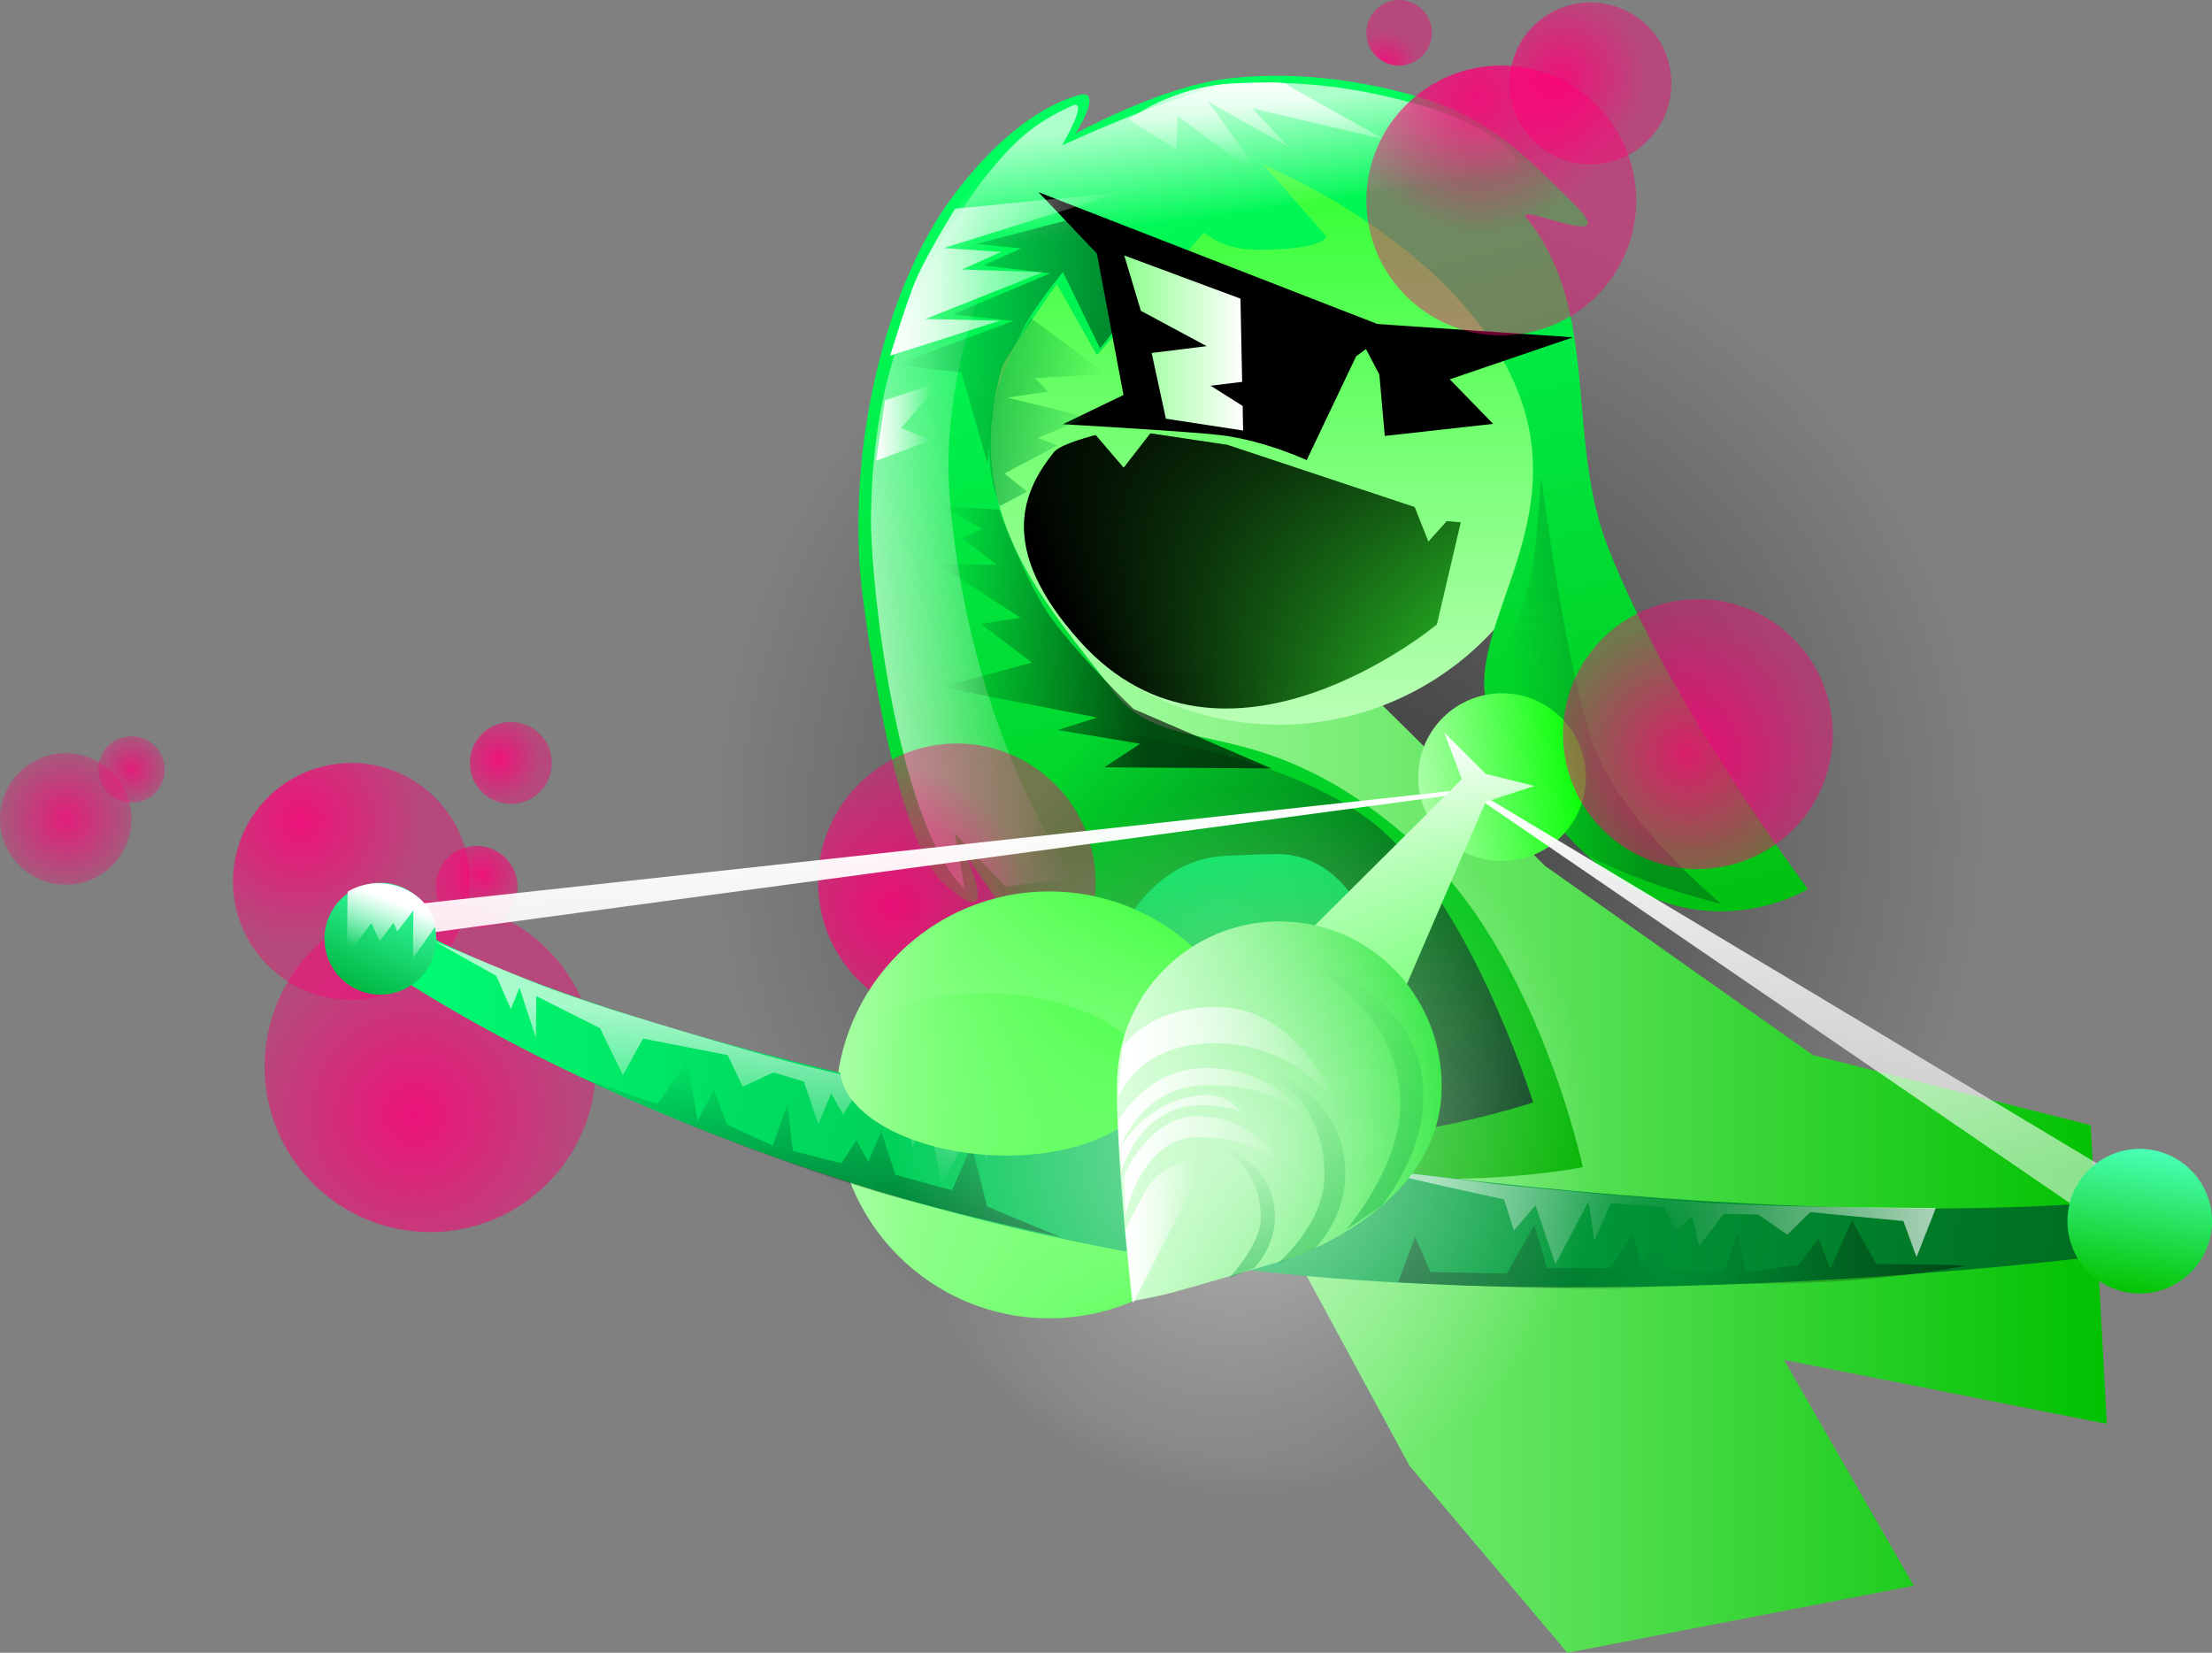 <svg version="1.1" xmlns="http://www.w3.org/2000/svg" xmlns:xlink="http://www.w3.org/1999/xlink" width="573.837" height="428.715" viewBox="0,0,573.837,428.715"><rect x="0" y="0" width="573.837" height="428.715" fill="#808080" stroke="none"/><defs><radialGradient cx="114.544" cy="231.673" r="30.734" gradientUnits="userSpaceOnUse" id="color-1"><stop offset="0" stop-color="#ff0077" stop-opacity="0.855"/><stop offset="1" stop-color="#ff0077" stop-opacity="0.435"/></radialGradient><radialGradient cx="165.875" cy="215.513" r="10.625" gradientUnits="userSpaceOnUse" id="color-2"><stop offset="0" stop-color="#ff0077" stop-opacity="0.855"/><stop offset="1" stop-color="#ff0077" stop-opacity="0.435"/></radialGradient><radialGradient cx="70.638" cy="218.137" r="8.631" gradientUnits="userSpaceOnUse" id="color-3"><stop offset="0" stop-color="#ff0077" stop-opacity="0.773"/><stop offset="1" stop-color="#ff0077" stop-opacity="0.306"/></radialGradient><radialGradient cx="53.58" cy="230.948" r="17.058" gradientUnits="userSpaceOnUse" id="color-4"><stop offset="0" stop-color="#ff0077" stop-opacity="0.773"/><stop offset="1" stop-color="#ff0077" stop-opacity="0.306"/></radialGradient><radialGradient cx="161.597" cy="245.456" r="10.625" gradientUnits="userSpaceOnUse" id="color-5"><stop offset="0" stop-color="#ff0077" stop-opacity="0.855"/><stop offset="1" stop-color="#ff0077" stop-opacity="0.435"/></radialGradient><radialGradient cx="144.011" cy="307.719" r="42.972" gradientUnits="userSpaceOnUse" id="color-6"><stop offset="0" stop-color="#ff0077" stop-opacity="0.855"/><stop offset="1" stop-color="#ff0077" stop-opacity="0.435"/></radialGradient><radialGradient cx="386.545" cy="233.598" r="165.916" gradientUnits="userSpaceOnUse" id="color-7"><stop offset="0" stop-color="#000000" stop-opacity="0.533"/><stop offset="1" stop-color="#000000" stop-opacity="0"/></radialGradient><linearGradient x1="308.291" y1="310.999" x2="583.079" y2="310.999" gradientUnits="userSpaceOnUse" id="color-8"><stop offset="0" stop-color="#aaffa6"/><stop offset="1" stop-color="#00c100"/></linearGradient><linearGradient x1="368.305" y1="55.495" x2="368.305" y2="206.511" gradientUnits="userSpaceOnUse" id="color-9"><stop offset="0" stop-color="#2bff2b"/><stop offset="1" stop-color="#baffb6"/></linearGradient><linearGradient x1="334.303" y1="54.024" x2="406.134" y2="331.89" gradientUnits="userSpaceOnUse" id="color-10"><stop offset="0" stop-color="#00ff5e"/><stop offset="1" stop-color="#03b300"/></linearGradient><linearGradient x1="428.093" y1="185.798" x2="455.841" y2="182.046" gradientUnits="userSpaceOnUse" id="color-11"><stop offset="0" stop-color="#003d17" stop-opacity="0"/><stop offset="1" stop-color="#003d17" stop-opacity="0.365"/></linearGradient><linearGradient x1="255.896" y1="162.105" x2="303.01" y2="155.735" gradientUnits="userSpaceOnUse" id="color-12"><stop offset="0" stop-color="#ffffff" stop-opacity="0.678"/><stop offset="1" stop-color="#ffffff" stop-opacity="0"/></linearGradient><linearGradient x1="365.251" y1="45.574" x2="368.935" y2="72.826" gradientUnits="userSpaceOnUse" id="color-13"><stop offset="0" stop-color="#ffffff" stop-opacity="0.678"/><stop offset="1" stop-color="#ffffff" stop-opacity="0"/></linearGradient><radialGradient cx="267.586" cy="253.536" r="36.004" gradientUnits="userSpaceOnUse" id="color-14"><stop offset="0" stop-color="#ff0077" stop-opacity="0.855"/><stop offset="1" stop-color="#ff0077" stop-opacity="0.435"/></radialGradient><linearGradient x1="328.175" y1="107.503" x2="359.016" y2="107.503" gradientUnits="userSpaceOnUse" id="color-15"><stop offset="0" stop-color="#8eff8e"/><stop offset="1" stop-color="#ffffff"/></linearGradient><linearGradient x1="314.047" y1="181.764" x2="416.059" y2="137.046" gradientUnits="userSpaceOnUse" id="color-16"><stop offset="0" stop-color="#000000"/><stop offset="1" stop-color="#36ff33"/></linearGradient><linearGradient x1="308.042" y1="222.345" x2="427.498" y2="313.348" gradientUnits="userSpaceOnUse" id="color-17"><stop offset="0" stop-color="#003d17" stop-opacity="0"/><stop offset="1" stop-color="#003d17"/></linearGradient><linearGradient x1="404.628" y1="223.027" x2="447.736" y2="217.199" gradientUnits="userSpaceOnUse" id="color-18"><stop offset="0" stop-color="#aaffa6"/><stop offset="1" stop-color="#02ff00"/></linearGradient><radialGradient cx="474.192" cy="214.087" r="35.004" gradientUnits="userSpaceOnUse" id="color-19"><stop offset="0" stop-color="#ff0077" stop-opacity="0.855"/><stop offset="1" stop-color="#ff0077" stop-opacity="0.435"/></radialGradient><radialGradient cx="420.01" cy="43.935" r="35.004" gradientUnits="userSpaceOnUse" id="color-20"><stop offset="0" stop-color="#ff0077" stop-opacity="0.855"/><stop offset="1" stop-color="#ff0077" stop-opacity="0.435"/></radialGradient><radialGradient cx="441.873" cy="38.707" r="21.002" gradientUnits="userSpaceOnUse" id="color-21"><stop offset="0" stop-color="#ff0077" stop-opacity="0.855"/><stop offset="1" stop-color="#ff0077" stop-opacity="0.435"/></radialGradient><radialGradient cx="395.77" cy="35.38" r="8.501" gradientUnits="userSpaceOnUse" id="color-22"><stop offset="0" stop-color="#ff0077" stop-opacity="0.855"/><stop offset="1" stop-color="#ff0077" stop-opacity="0.435"/></radialGradient><linearGradient x1="354.351" y1="240.42" x2="364.065" y2="312.266" gradientUnits="userSpaceOnUse" id="color-23"><stop offset="0" stop-color="#00e25c"/><stop offset="1" stop-color="#029200"/></linearGradient><linearGradient x1="253.391" y1="307.471" x2="364.013" y2="302.786" gradientUnits="userSpaceOnUse" id="color-24"><stop offset="0" stop-color="#aaffa6"/><stop offset="1" stop-color="#02ff00"/></linearGradient><linearGradient x1="128.452" y1="288.487" x2="599.216" y2="331.95" gradientUnits="userSpaceOnUse" id="color-25"><stop offset="0" stop-color="#00ff74"/><stop offset="1" stop-color="#00661c"/></linearGradient><radialGradient cx="466.536" cy="337.538" r="71.361" gradientUnits="userSpaceOnUse" id="color-26"><stop offset="0" stop-color="#ffffff" stop-opacity="0"/><stop offset="1" stop-color="#ffffff" stop-opacity="0.655"/></radialGradient><radialGradient cx="473.143" cy="344.481" r="72.993" gradientUnits="userSpaceOnUse" id="color-27"><stop offset="0" stop-color="#000000" stop-opacity="0"/><stop offset="1" stop-color="#000000" stop-opacity="0.396"/></radialGradient><linearGradient x1="255.066" y1="285.622" x2="251.587" y2="323.303" gradientUnits="userSpaceOnUse" id="color-28"><stop offset="0" stop-color="#ffffff" stop-opacity="0.655"/><stop offset="1" stop-color="#ffffff" stop-opacity="0"/></linearGradient><linearGradient x1="250.696" y1="297.033" x2="247.335" y2="333.442" gradientUnits="userSpaceOnUse" id="color-29"><stop offset="0" stop-color="#000000" stop-opacity="0"/><stop offset="1" stop-color="#000000" stop-opacity="0.396"/></linearGradient><linearGradient x1="254.476" y1="295.033" x2="334.86" y2="299.356" gradientUnits="userSpaceOnUse" id="color-30"><stop offset="0" stop-color="#aaffa6"/><stop offset="1" stop-color="#02ff00"/></linearGradient><linearGradient x1="332.652" y1="228.31" x2="337.01" y2="331.197" gradientUnits="userSpaceOnUse" id="color-31"><stop offset="0" stop-color="#ffffff"/><stop offset="1" stop-color="#ffffff" stop-opacity="0.549"/></linearGradient><linearGradient x1="384.143" y1="212.224" x2="398.375" y2="317.492" gradientUnits="userSpaceOnUse" id="color-32"><stop offset="0" stop-color="#ffffff"/><stop offset="1" stop-color="#03ff05"/></linearGradient><linearGradient x1="326.379" y1="297.696" x2="410.495" y2="301.581" gradientUnits="userSpaceOnUse" id="color-33"><stop offset="0" stop-color="#cdffcd"/><stop offset="1" stop-color="#00e212"/></linearGradient><radialGradient cx="360.468" cy="315.502" r="92" gradientUnits="userSpaceOnUse" id="color-34"><stop offset="0" stop-color="#ffffff" stop-opacity="0.573"/><stop offset="1" stop-color="#ffffff" stop-opacity="0"/></radialGradient><linearGradient x1="594.537" y1="316.772" x2="588.676" y2="353.811" gradientUnits="userSpaceOnUse" id="color-35"><stop offset="0" stop-color="#4affb6"/><stop offset="1" stop-color="#03c400"/></linearGradient><linearGradient x1="267.467" y1="89.606" x2="327.467" y2="89.606" gradientUnits="userSpaceOnUse" id="color-36"><stop offset="0" stop-color="#ffffff"/><stop offset="1" stop-color="#ffffff" stop-opacity="0"/></linearGradient><linearGradient x1="263.8" y1="130.206" x2="278.133" y2="130.206" gradientUnits="userSpaceOnUse" id="color-37"><stop offset="0" stop-color="#ffffff"/><stop offset="1" stop-color="#ffffff" stop-opacity="0"/></linearGradient><linearGradient x1="359.867" y1="39.239" x2="359.867" y2="61.239" gradientUnits="userSpaceOnUse" id="color-38"><stop offset="0" stop-color="#ffffff"/><stop offset="1" stop-color="#ffffff" stop-opacity="0"/></linearGradient><linearGradient x1="268.767" y1="98.058" x2="328.876" y2="98.058" gradientUnits="userSpaceOnUse" id="color-39"><stop offset="0" stop-color="#000000" stop-opacity="0"/><stop offset="1" stop-color="#000000" stop-opacity="0.468"/></linearGradient><linearGradient x1="280.55" y1="179.914" x2="334.217" y2="179.914" gradientUnits="userSpaceOnUse" id="color-40"><stop offset="0" stop-color="#000000" stop-opacity="0"/><stop offset="1" stop-color="#000000" stop-opacity="0.645"/></linearGradient><linearGradient x1="284.213" y1="132.166" x2="323.713" y2="132.166" gradientUnits="userSpaceOnUse" id="color-41"><stop offset="0" stop-color="#00a336" stop-opacity="0.792"/><stop offset="1" stop-color="#00a336" stop-opacity="0"/></linearGradient><linearGradient x1="328.319" y1="297.275" x2="385.215" y2="297.275" gradientUnits="userSpaceOnUse" id="color-42"><stop offset="0" stop-color="#ffffff"/><stop offset="1" stop-color="#ffffff" stop-opacity="0"/></linearGradient><linearGradient x1="327.441" y1="314.442" x2="375.716" y2="314.442" gradientUnits="userSpaceOnUse" id="color-43"><stop offset="0" stop-color="#ffffff"/><stop offset="1" stop-color="#ffffff" stop-opacity="0"/></linearGradient><linearGradient x1="328.431" y1="326.942" x2="369.144" y2="326.942" gradientUnits="userSpaceOnUse" id="color-44"><stop offset="0" stop-color="#ffffff"/><stop offset="1" stop-color="#ffffff" stop-opacity="0"/></linearGradient><linearGradient x1="327.909" y1="321.442" x2="374.197" y2="321.442" gradientUnits="userSpaceOnUse" id="color-45"><stop offset="0" stop-color="#ffffff"/><stop offset="1" stop-color="#ffffff" stop-opacity="0"/></linearGradient><linearGradient x1="358.819" y1="130.944" x2="358.819" y2="202.324" gradientUnits="userSpaceOnUse" id="color-46"><stop offset="0" stop-color="#000000" stop-opacity="0.75"/><stop offset="1" stop-color="#000000" stop-opacity="0"/></linearGradient><linearGradient x1="374.243" y1="295.304" x2="374.243" y2="346.304" gradientUnits="userSpaceOnUse" id="color-47"><stop offset="0" stop-color="#009e3b" stop-opacity="0"/><stop offset="1" stop-color="#009e3b" stop-opacity="0.371"/></linearGradient><linearGradient x1="359.618" y1="315.427" x2="359.618" y2="350.054" gradientUnits="userSpaceOnUse" id="color-48"><stop offset="0" stop-color="#009e3b" stop-opacity="0"/><stop offset="1" stop-color="#009e3b" stop-opacity="0.371"/></linearGradient><linearGradient x1="329.701" y1="337.704" x2="346.701" y2="337.704" gradientUnits="userSpaceOnUse" id="color-49"><stop offset="0" stop-color="#ffffff"/><stop offset="1" stop-color="#ffffff" stop-opacity="0"/></linearGradient><linearGradient x1="390.636" y1="267.56" x2="390.636" y2="335.304" gradientUnits="userSpaceOnUse" id="color-50"><stop offset="0" stop-color="#009e3b" stop-opacity="0"/><stop offset="1" stop-color="#009e3b" stop-opacity="0.371"/></linearGradient><linearGradient x1="141.246" y1="248.856" x2="129.149" y2="275.212" gradientUnits="userSpaceOnUse" id="color-51"><stop offset="0" stop-color="#37ffa5"/><stop offset="1" stop-color="#00b843"/></linearGradient><linearGradient x1="138.837" y1="252.363" x2="133.477" y2="266.372" gradientUnits="userSpaceOnUse" id="color-52"><stop offset="0" stop-color="#ffffff"/><stop offset="1" stop-color="#ffffff" stop-opacity="0"/></linearGradient></defs><g transform="translate(-36.522,-18.535)"><g data-paper-data="{&quot;isPaintingLayer&quot;:true}" fill-rule="nonzero" stroke-linejoin="miter" stroke-miterlimit="10" stroke-dasharray="" stroke-dashoffset="0" style="mix-blend-mode: normal"><path d="M127.687,216.446c16.974,0 30.734,13.76 30.734,30.734c0,16.974 -13.76,30.734 -30.734,30.734c-16.974,0 -30.734,-13.76 -30.734,-30.734c0,-16.974 13.76,-30.734 30.734,-30.734z" fill="url(#color-1)" stroke="none" stroke-width="0" stroke-linecap="butt"/><path d="M169.045,205.821c5.868,0 10.625,4.757 10.625,10.625c0,5.868 -4.757,10.625 -10.625,10.625c-5.868,0 -10.625,-4.757 -10.625,-10.625c0,-5.868 4.757,-10.625 10.625,-10.625z" fill="url(#color-2)" stroke="none" stroke-width="0" stroke-linecap="butt"/><path d="M70.638,209.506c4.767,0 8.631,3.864 8.631,8.631c0,4.767 -3.864,8.631 -8.631,8.631c-4.767,0 -8.631,-3.864 -8.631,-8.631c0,-4.767 3.864,-8.631 8.631,-8.631z" fill="url(#color-3)" stroke="none" stroke-width="0" stroke-linecap="butt"/><path d="M53.58,213.89c9.421,0 17.058,7.637 17.058,17.058c0,9.421 -7.637,17.058 -17.058,17.058c-9.421,0 -17.058,-7.637 -17.058,-17.058c0,-9.421 7.637,-17.058 17.058,-17.058z" fill="url(#color-4)" stroke="none" stroke-width="0" stroke-linecap="butt"/><path d="M160.172,237.958c5.868,0 10.625,4.757 10.625,10.625c0,5.868 -4.757,10.625 -10.625,10.625c-5.868,0 -10.625,-4.757 -10.625,-10.625c0,-5.868 4.757,-10.625 10.625,-10.625z" fill="url(#color-5)" stroke="none" stroke-width="0" stroke-linecap="butt"/><path d="M148.124,252.18c23.733,0 42.972,19.239 42.972,42.972c0,23.733 -19.239,42.972 -42.972,42.972c-23.733,0 -42.972,-19.239 -42.972,-42.972c0,-23.733 19.239,-42.972 42.972,-42.972z" fill="url(#color-6)" stroke="none" stroke-width="0" stroke-linecap="butt"/><path d="M222.125,255.827c-12.277,-90.807 51.384,-174.373 142.19,-186.65c90.807,-12.277 174.373,51.384 186.65,142.19c12.277,90.807 -51.384,174.373 -142.19,186.65c-53.101,7.179 -103.726,-11.609 -139.068,-46.608c-25.095,-24.852 -42.484,-57.877 -47.582,-95.582z" fill="url(#color-7)" stroke="none" stroke-width="0" stroke-linecap="butt"/><path d="M402.164,398.729l-43.764,-80.766l-50.11,-143.213l80.459,20.404l48.571,47.97l69.519,49.096l72.043,18.162l4.195,77.49l-83.743,-16.605l33.668,58.584l-89.876,17.4z" fill="url(#color-8)" stroke="none" stroke-width="0" stroke-linecap="butt"/><path d="M293.389,121.63c5.177,-41.375 42.914,-70.719 84.289,-65.543c41.375,5.177 70.719,42.914 65.543,84.289c-5.177,41.375 -42.914,70.719 -84.289,65.543c-41.375,-5.177 -70.719,-42.914 -65.543,-84.289z" fill="url(#color-9)" stroke="none" stroke-width="0" stroke-linecap="butt"/><path d="M447.13,321.292c0,0 -75.63,15.081 -114.347,-22.287c-17.274,-16.673 -45.906,-58.917 -45.906,-58.917c0,0 10.271,21.774 -5.432,7.725c-13.321,-11.918 -21.378,-72.811 -21.958,-83.042c-2.202,-38.865 9.314,-75.202 23.933,-94.906c14.619,-19.704 27.24,-25.071 33,-26.657c6.641,-1.829 -0.897,9.982 -0.897,9.982c0,0 21.845,-12.06 39.17,-14.22c13.109,-1.634 30.392,-0.945 49.384,4.581c18.992,5.525 27.546,14.877 40.896,28.003c13.35,13.126 -16.252,-1.192 -12.424,3.553c19.397,24.044 9.899,56.575 21.116,85.363c16.073,41.251 51.874,88.686 51.874,88.686c0,0 -47.07,29.277 -81.988,-44.089c-10.079,-21.176 21.932,-48.899 6.274,-86.192c-15.658,-37.293 -65.558,-57.635 -65.558,-57.635l16.285,18.562c0,0 0.085,3.615 -18.446,3.504c-8.656,-0.052 -13.212,-4.477 -13.212,-4.477l-27.817,31.826l-10.4,-18.451c0,0 -13.481,19.072 -14.228,21.678c-10.83,37.769 10.804,60.415 29.156,84.183c14.517,18.802 37.524,3.071 78.159,39.545c31.764,28.511 43.367,83.682 43.367,83.682z" fill="url(#color-10)" stroke="none" stroke-width="0" stroke-linecap="butt"/><path d="M434.685,230.82c-12.901,-13.796 -9.39,-39.599 -9.39,-39.599c0,0 6.295,-14.12 8.265,-22.847c1.657,-7.338 2.78,-26.074 2.78,-26.074c0,0 6.844,53.711 14.51,71.864c7.913,18.739 32.248,38.869 32.248,38.869c0,0 -35.512,-8.418 -48.413,-22.214z" fill="url(#color-11)" stroke="none" stroke-width="0" stroke-linecap="butt"/><path d="M286.759,248.984c0,0 -6.557,-4.628 -12.908,-24.589c-8.57,-26.937 -11.589,-61.399 -11.375,-72.567c0.554,-28.904 6.316,-46.908 19.655,-73.815c13.34,-26.907 29.468,-26.201 29.468,-26.201c0,0 -32.671,47.416 -28.674,95.901c5.135,62.289 32.342,98.684 32.342,98.684l-17.962,2.084l-13.088,-13.805z" fill="url(#color-12)" stroke="none" stroke-width="0" stroke-linecap="butt"/><path d="M278.575,85.033c0,0 8.46,-14.327 13.741,-20.863c7.056,-8.733 12.086,-13.579 22.315,-18.208c4.712,-2.133 -2.583,10.283 -2.583,10.283c0,0 26.409,-12.229 39.939,-14.893c13.53,-2.664 34.153,-1.383 55.288,5.156c21.136,6.539 24.071,15.862 24.071,15.862z" fill="url(#color-13)" stroke="none" stroke-width="0" stroke-linecap="butt"/><path d="M249.066,252.216c-2.664,-19.703 11.149,-37.835 30.852,-40.499c19.703,-2.664 37.835,11.149 40.499,30.852c2.664,19.703 -11.149,37.835 -30.852,40.499c-19.703,2.664 -37.835,-11.149 -40.499,-30.852z" fill="url(#color-14)" stroke="none" stroke-width="0" stroke-linecap="butt"/><path d="M312.255,128.576l15.717,-7.578l-6.893,-36.687l-15.154,-15.928l91.716,35.677l-9.313,6.896l-12.829,26.932c0,0 -11.025,-5.124 -22.34,-6.483c-7.852,-0.943 -40.906,-2.83 -40.906,-2.83z" fill="#000000" stroke="none" stroke-width="0" stroke-linecap="butt"/><path d="M338.971,127.145l-3.684,-17.051l14.261,-1.772l-17.068,-9.175l-4.304,-14.347l30.147,11.196l0.438,21.587l-8.179,1.004l8.306,5.244l0.129,6.376z" fill="url(#color-15)" stroke="none" stroke-width="0" stroke-linecap="butt"/><path d="M316.686,184.906c-22.096,-24.595 -14.347,-39.511 -6.758,-49.062c1.764,-2.22 10.829,-4.441 10.829,-4.441l7.266,8.469l6.941,-8.928l19.965,2.985l48.593,16.136l3.549,8.972l4.768,-5.331l3.628,0.325l-6.194,26.477c0,0 -55.205,46.006 -92.587,4.397z" fill="url(#color-16)" stroke="none" stroke-width="0" stroke-linecap="butt"/><path d="M395.761,131.616l-1.407,-15.931l-7.11,-13.551l57.339,3.899l-31.962,10.896l11.249,11.552z" fill="#000000" stroke="none" stroke-width="0" stroke-linecap="butt"/><path d="M344.509,305.016c-10.61,-7.848 -30.798,-28.231 -44.628,-49.155c-7.846,-11.609 -6.967,-13.659 -6.967,-13.659l27.363,-34.316c0,0 45.552,4.158 71.246,23.163c25.694,19.005 42.725,73.438 42.725,73.438c0,0 -62.17,20.919 -89.738,0.528z" fill="url(#color-17)" stroke="none" stroke-width="0" stroke-linecap="butt"/><path d="M404.628,223.027c-1.609,-11.904 6.736,-22.859 18.64,-24.468c11.904,-1.609 22.859,6.736 24.468,18.64c1.609,11.904 -6.736,22.859 -18.64,24.468c-11.904,1.609 -22.859,-6.736 -24.468,-18.64z" fill="url(#color-18)" stroke="none" stroke-width="0" stroke-linecap="butt"/><path d="M472.302,174.271c19.156,-2.59 36.784,10.839 39.374,29.995c2.59,19.156 -10.839,36.784 -29.995,39.374c-19.156,2.59 -36.784,-10.839 -39.374,-29.995c-2.59,-19.156 10.839,-36.784 29.995,-39.374z" fill="url(#color-19)" stroke="none" stroke-width="0" stroke-linecap="butt"/><path d="M421.297,35.856c19.156,-2.59 36.784,10.839 39.374,29.995c2.59,19.156 -10.839,36.784 -29.995,39.374c-19.156,2.59 -36.784,-10.839 -39.374,-29.995c-2.59,-19.156 10.839,-36.784 29.995,-39.374z" fill="url(#color-20)" stroke="none" stroke-width="0" stroke-linecap="butt"/><path d="M446.312,19.356c11.493,-1.554 22.07,6.504 23.624,17.997c1.554,11.493 -6.504,22.07 -17.997,23.624c-11.493,1.554 -22.07,-6.504 -23.624,-17.997c-1.554,-11.493 6.504,-22.07 17.997,-23.624z" fill="url(#color-21)" stroke="none" stroke-width="0" stroke-linecap="butt"/><path d="M398.344,18.612c4.652,-0.629 8.933,2.632 9.562,7.285c0.629,4.652 -2.632,8.933 -7.285,9.562c-4.652,0.629 -8.933,-2.632 -9.562,-7.285c-0.629,-4.652 2.632,-8.933 7.285,-9.562z" fill="url(#color-22)" stroke="none" stroke-width="0" stroke-linecap="butt"/><path d="M323.339,283.463c-2.516,-18.608 9.927,-40.192 28.535,-42.708c2.195,-0.297 14.909,-0.793 17.041,-0.673c15.943,0.896 24.547,17.187 26.766,33.601c2.516,18.608 -15.485,36.403 -34.093,38.919c-18.608,2.516 -35.733,-10.53 -38.249,-29.138z" fill="url(#color-23)" stroke="none" stroke-width="0" stroke-linecap="butt"/><path d="M253.391,307.471c-1.294,-30.547 22.421,-56.359 52.968,-57.653c30.547,-1.294 56.359,22.421 57.653,52.968c1.294,30.547 -22.421,56.359 -52.968,57.653c-30.547,1.294 -56.359,-22.421 -57.653,-52.968z" fill="url(#color-24)" stroke="none" stroke-width="0" stroke-linecap="butt"/><g stroke-width="0" stroke-linecap="butt"><path d="M592.087,343.015c0,0 -151.504,21.045 -262.941,0.265c-122.342,-22.814 -193.26,-74.083 -193.26,-74.083l6.012,-11.166c0,0 44.392,29.819 193.541,55.008c165.869,28.013 252.847,16.69 252.847,16.69c0,0 10.204,2.624 10.536,6.068c0.31,3.217 -6.735,7.218 -6.735,7.218z" data-paper-data="{&quot;index&quot;:null}" fill="url(#color-25)" stroke="none"/><path d="M480.665,330.583c19.124,1.19 58.059,1.278 58.059,1.278l-5.024,12.762l-3.399,-9.361l-24.17,-2.304l-5.944,5.842l-7.567,-5.245l-8.912,-0.138l-6.423,8.332l-1.754,-7.638l-4.494,3.752l-2.692,-6.162l-13.948,-1.089l-4.277,9.731l-1.489,-10.182l-8.611,16.262l-5.158,-15.201l-5.613,6.465l-2.536,-8.049c0,0 -30.243,-6.458 -30.454,-7.126c-0.189,-0.598 29.25,3.305 29.25,3.305c0,0 36.589,3.608 55.156,4.763z" data-paper-data="{&quot;index&quot;:null}" fill="url(#color-26)" stroke="#000000"/><path d="M485.545,351.552c-8.06,-0.118 -21.663,1.378 -33.86,1.315c-26.046,-0.134 -52.46,-1.742 -52.46,-1.742l4.424,-11.776l3.969,9.134l19.785,0.398l7.166,-12.578l3.272,11.123l16.395,0.03l5.898,-8.712l2.221,7.515l4.254,-4.022l3.066,5.984l13.988,0.228l3.67,-9.976l2.113,10.071l13.678,-1.907l5.204,-6.799l3.027,7.877l5.601,-12.657l6.28,11.349c0,0 22.834,0.097 22.986,0.494c0,0 -25.084,5.171 -60.678,4.651z" data-paper-data="{&quot;index&quot;:null}" fill="url(#color-27)" stroke="#000000"/><path d="M298.47,307.099c0,0 14.123,2.293 13.814,2.907c-0.344,0.686 -15.785,1.018 -15.785,1.018l-4.15,8.268l-3.449,-8.809l-8.165,15.511l-3.793,-20.598l-3.726,10.946l-1.493,-12.078l-12.623,-2.737l-3.843,6.117l-3.097,-5.463l-3.359,8.031l-3.726,-11.124l-7.934,-2.372l-7.948,3.712l-3.889,-8.208l-21.973,-4.278l-5.225,9.488l-5.906,-12.168l-16.544,-8.334l-0.113,10.806l-4.265,-13.011l-2.22,5.589l-3.801,-8.63l-16.57,-9.301c0,0 19.915,8.476 28.432,11.765c6.949,2.684 18.929,6.528 18.929,6.528c0,0 35.25,11.022 52.487,15.114c17.236,4.092 49.934,11.311 49.934,11.311z" data-paper-data="{&quot;index&quot;:null}" fill="url(#color-28)" stroke="#000000"/><path d="M185.829,297.552l21.262,7.386l7.812,-11.209l2.596,15.629l4.227,-8.111l3.364,8.94l11.905,5.539l3.828,-10.805l1.378,12.134l12.593,3.214l3.899,-5.971l3.045,5.58l3.434,-7.904l3.62,11.265l14.714,4.035l5.069,-11.702l4.015,15.928l18.926,7.87c0,0 -18.353,-3.792 -41.746,-10.104c-12.996,-3.507 -34.752,-11.01 -53.989,-18.776z" data-paper-data="{&quot;index&quot;:null}" fill="url(#color-29)" stroke="#000000"/></g><path d="M334.86,299.356c-0.623,11.581 -19.122,20.002 -41.32,18.808c-22.197,-1.194 -39.687,-11.55 -39.064,-23.131c0.623,-11.581 19.122,-20.002 41.32,-18.808c22.197,1.194 39.687,11.55 39.064,23.131z" fill="url(#color-30)" stroke="#000000" stroke-width="0" stroke-linecap="butt"/><path d="M144.288,260.998l0.023,-7.937l274.055,-29.943l168.062,100.722l-0.82,15.063l-167.766,-114.771z" fill="url(#color-31)" stroke="none" stroke-width="0" stroke-linecap="butt"/><g stroke="none" stroke-width="0" stroke-linecap="butt"><path d="M342.569,293.44l73.169,-72.781l-4.526,-12.094l10.783,10.728l12.547,3.107l-12.619,4.12l-38.68,89.487z" fill="url(#color-32)"/><path d="M326.379,297.696c1.073,-23.228 20.772,-41.188 44,-40.115c23.228,1.073 40.852,20.759 40.115,44c-0.992,31.29 -39.996,43.61 -39.996,43.61c0,0 -24.053,7.07 -30.586,8.828c-2.536,0.682 -9.74,2.024 -9.74,2.024c0,0 -4.571,-41.523 -3.794,-58.347z" fill="url(#color-33)"/></g><path d="M269.298,327.828c-6.808,-50.352 28.492,-96.689 78.844,-103.497c50.352,-6.808 96.689,28.492 103.497,78.844c6.808,50.352 -28.492,96.689 -78.844,103.497c-50.352,6.808 -96.689,-28.492 -103.497,-78.844z" fill="url(#color-34)" stroke="none" stroke-width="0" stroke-linecap="butt"/><path d="" fill="none" stroke="#000000" stroke-width="0.5" stroke-linecap="round"/><path d="M573.087,332.361c1.619,-10.228 11.222,-17.207 21.45,-15.589c10.228,1.619 17.207,11.222 15.589,21.45c-1.619,10.228 -11.222,17.207 -21.45,15.589c-10.228,-1.619 -17.207,-11.222 -15.589,-21.45z" fill="url(#color-35)" stroke="none" stroke-width="0" stroke-linecap="butt"/><path d="M267.467,110.772c0,0 4.402,-14.545 6.814,-20.007c3.048,-6.902 10.017,-18.104 10.017,-18.104l43.169,-4.223l-46.129,14.439l14.989,0.983l-10.266,4.582l21.128,0.686l-30.616,12.154l19.467,0.416z" fill="url(#color-36)" stroke="none" stroke-width="0" stroke-linecap="butt"/><path d="M263.8,138.039l2.333,-15.667l14.667,-5l-10.507,12.213l7.84,3.12z" fill="url(#color-37)" stroke="#000000" stroke-width="0" stroke-linecap="butt"/><path d="M341.7,57.239l-12.333,-7.667c0,0 10.822,-8.658 27.565,-9.431c15.599,-0.72 13.435,0.431 13.435,0.431l25.124,14.068l-34.079,-8l9.422,10.024l-20.861,-11.752l15.034,20.951l-22.973,-17.292z" fill="url(#color-38)" stroke="#000000" stroke-width="0" stroke-linecap="butt"/><path d="M268.767,113.139l30.633,-11.354l-15.695,-1.696l25.211,-10.644l-17.318,-2.052l9.805,-4.414l-11.636,-1.173l26.276,-6.828l8.058,2.828l4.776,22.246l-6.985,8.871l-9.626,-19.836c0,0 -8.065,9.812 -10.752,15.618c-2.688,5.806 -3.999,7.689 -6.413,15.934c-1.884,6.434 -2.358,18.306 -2.358,18.306l-6.807,-23.786z" fill="url(#color-39)" stroke="#000000" stroke-width="0" stroke-linecap="butt"/><path d="M280.55,196.747l23.667,-6.333l-13.245,-10.05l10.362,-1.56l-21.713,-14.034l15.476,0.262l-9.026,-6.897l5.169,-2.477l-10.689,-5.91l15.167,1c0,0 6.474,17.78 12.675,26.895c6.752,9.927 22.159,24.772 22.159,24.772l35.752,15.432l-43.288,-0.282l9.277,-6.113l-21.399,-3.558l10.273,-3.232z" fill="url(#color-40)" stroke="#000000" stroke-width="0" stroke-linecap="butt"/><path d="M295.963,149.791c0,0 -4.371,-8.802 -2.289,-22.871c2.058,-13.912 10.289,-25.879 10.289,-25.879l19.5,14.5l-18.369,1.083l3.295,3.493l-10.515,1.554l20.857,5.132l-12.976,5.313l5.13,1.952l-13.784,7.29l5.862,4.684z" fill="url(#color-41)" stroke="#000000" stroke-width="0" stroke-linecap="butt"/><path d="M326.504,303.4l1.27,-13.25c0,0 6.206,-10.417 24.556,-10.417c21.299,0 30.673,25.083 30.673,25.083c0,0 -9.745,-15 -30.006,-15.667c-21.372,-0.703 -26.494,14.25 -26.494,14.25z" fill="url(#color-42)" stroke="#000000" stroke-width="0" stroke-linecap="butt"/><path d="M326.979,316.817l-0.308,-7.583c0,0 7.22,-13.667 22.79,-13.667c18.072,0 25.793,13.083 25.793,13.083c0,0 -6.572,-8.667 -25.177,-8.667c-18.144,0 -23.098,16.833 -23.098,16.833z" fill="url(#color-43)" stroke="#000000" stroke-width="0" stroke-linecap="butt"/><path d="M328.431,334.067l-0.26,-10.583c0,0 6.089,-15.417 19.22,-15.417c15.241,0 21.363,13.083 21.363,13.083c0,0 -5.542,-7.667 -21.233,-7.667c-15.302,0 -19.09,20.583 -19.09,20.583z" fill="url(#color-44)" stroke="#000000" stroke-width="0" stroke-linecap="butt"/><path d="M327.466,322.317l-0.295,-6.083c0,0 6.942,-12.921 21.852,-13.667c6.661,-0.333 9.398,4.417 9.398,4.417c0,0 -2.634,-1.417 -8.807,-1.75c-17.372,-0.938 -22.147,17.083 -22.147,17.083z" fill="url(#color-45)" stroke="#000000" stroke-width="0" stroke-linecap="butt"/><path d="M316.686,184.906c-22.096,-24.595 -14.347,-39.511 -6.758,-49.062c1.764,-2.22 10.829,-4.441 10.829,-4.441l7.266,8.469l6.941,-8.928l19.965,2.985l48.593,16.136l3.549,8.972l4.768,-5.331l3.628,0.325l-6.194,26.477c0,0 -55.205,46.006 -92.587,4.397z" fill="url(#color-46)" stroke="none" stroke-width="0" stroke-linecap="butt"/><path d="M367.951,346.304c0,0 12.163,-10.293 12.184,-22.92c0.036,-21.371 -17.184,-28.08 -17.184,-28.08c0,0 20.856,4.562 22.5,25.5c1.039,13.231 -8,21.75 -8,21.75z" fill="url(#color-47)" stroke="#000000" stroke-width="0" stroke-linecap="butt"/><path d="M355.346,350.054c0,0 8.261,-8.677 8.273,-15.562c0.025,-14.51 -11.668,-19.065 -11.668,-19.065c0,0 14.161,3.098 15.277,17.314c0.705,8.983 -5.432,14.767 -5.432,14.767z" fill="url(#color-48)" stroke="#000000" stroke-width="0" stroke-linecap="butt"/><path d="M330.451,356.579l-2,-19c0,0 4.876,-10.338 7.2,-12.94c4.822,-5.398 14.55,-6.56 14.55,-6.56z" fill="url(#color-49)" stroke="#000000" stroke-width="0" stroke-linecap="butt"/><path d="M385.696,337.554c0,0 14.048,-16.12 14.076,-32.521c0.047,-27.759 -29.571,-39.223 -29.571,-39.223c0,0 33.34,7.176 35.475,34.372c1.349,17.186 -10.891,31.251 -10.891,31.251z" fill="url(#color-50)" stroke="#000000" stroke-width="0" stroke-linecap="butt"/><g stroke-width="0" stroke-linecap="butt"><path d="M122.019,255.986c3.34,-7.278 11.949,-10.47 19.227,-7.13c7.278,3.34 10.47,11.949 7.13,19.227c-3.34,7.278 -11.949,10.47 -19.227,7.13c-7.278,-3.34 -10.47,-11.949 -7.13,-19.227z" fill="url(#color-51)" stroke="none"/><path d="M126.513,266.384l0.168,-16.531c0,0 5.997,-4.13 13.819,-1.137c8.444,3.231 8.974,10.125 8.974,10.125l-5.819,8.213l0.104,-12.344l-4.163,5.427l-0.992,-2.238l-3.586,4.792l-2.161,-4.736z" fill="url(#color-52)" stroke="#000000"/></g></g></g></svg>